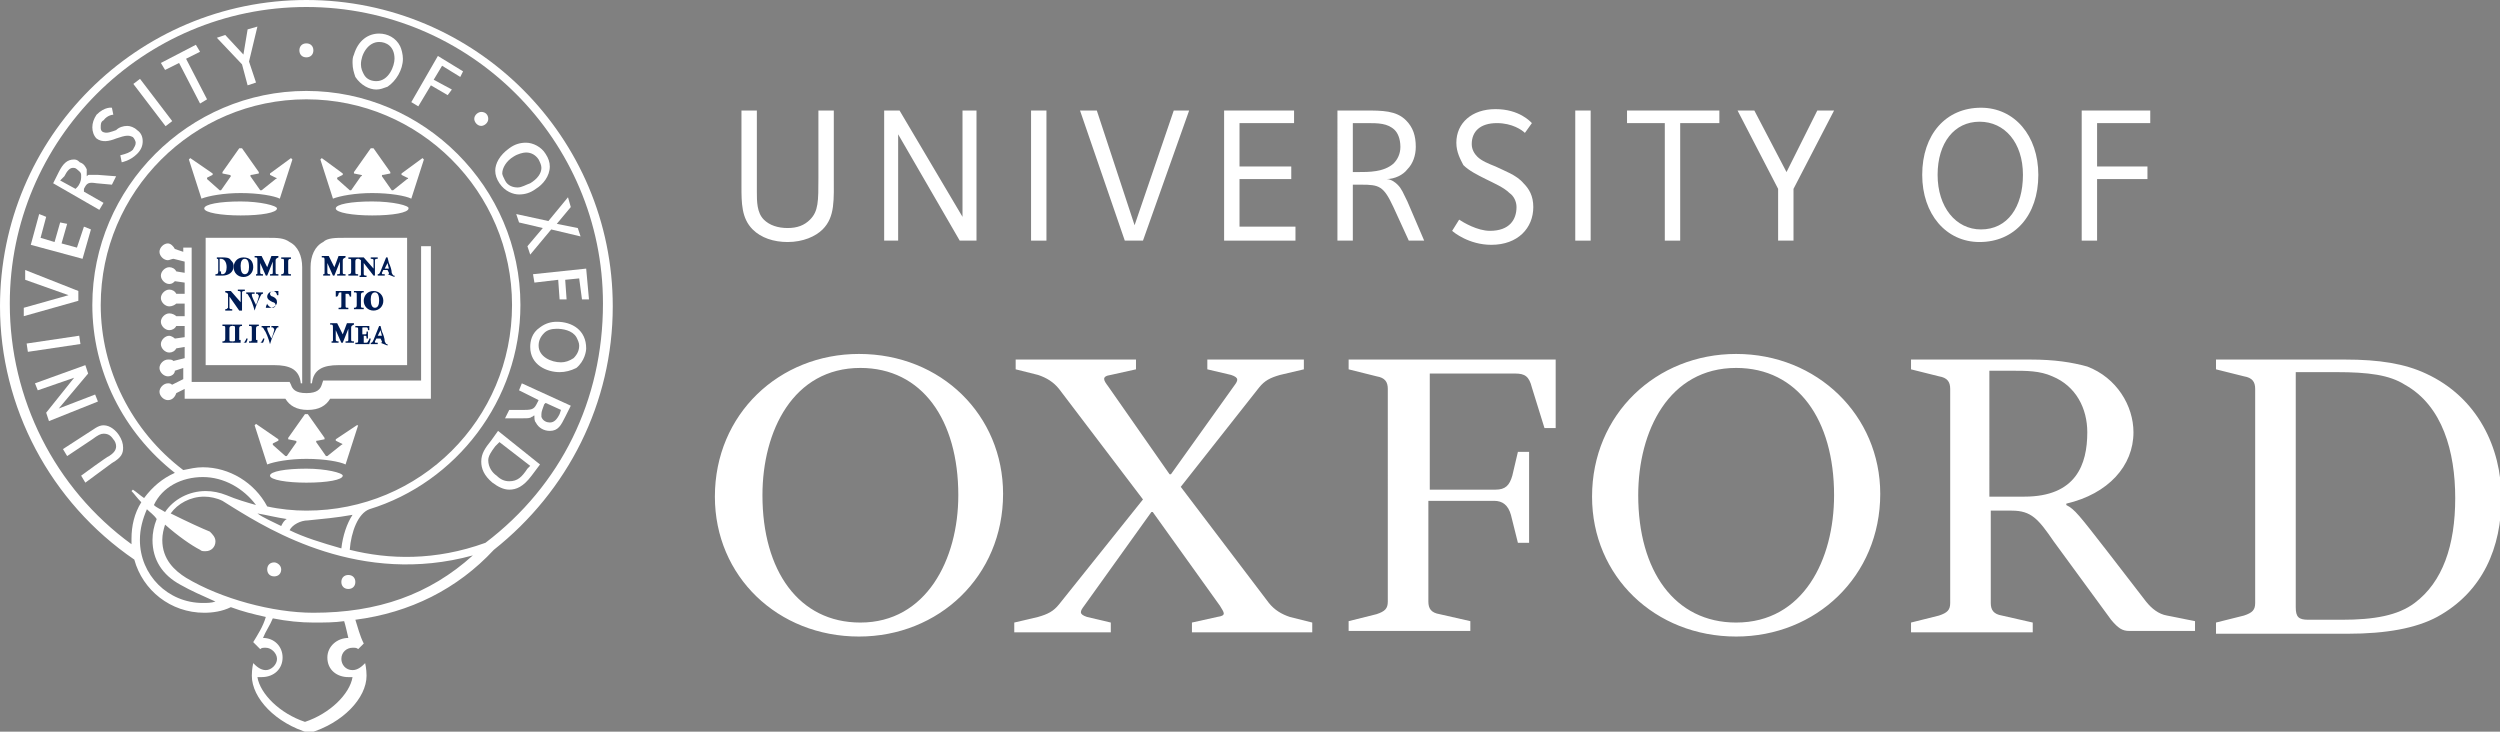 <?xml version="1.0" encoding="utf-8"?>
<!-- Generator: Adobe Illustrator 19.1.0, SVG Export Plug-In . SVG Version: 6.00 Build 0)  -->
<svg version="1.1" id="Layer_1" xmlns="http://www.w3.org/2000/svg" xmlns:xlink="http://www.w3.org/1999/xlink" x="0px" y="0px"
	 viewBox="0 0 178.7 52.3" style="enable-background:new 0 0 178.7 52.3;" xml:space="preserve">
<rect x="0" y="0" width="178.7" height="52.3" fill="#808080" stroke="none"/>
<style type="text/css">
	.st0{fill:#FFFFFF;}
	.st1{fill:#001C54;}
</style>
<g>
	<path class="st0" d="M71.7,35.3c0,5.9-4.6,10.2-10.3,10.2c-5.8,0-10.3-4.3-10.3-10c0-5.9,4.6-10.2,10.3-10.2
		C67.3,25.3,71.7,29.7,71.7,35.3 M68.5,35.4c0-5.4-2.6-9.1-7-9.1c-4.8,0-7,4.5-7,9.1c0,5.4,2.6,9.1,7,9.1
		C66.2,44.5,68.5,40,68.5,35.4"/>
	<path class="st0" d="M134.4,35.3c0,5.9-4.6,10.2-10.3,10.2c-5.8,0-10.3-4.3-10.3-10c0-5.9,4.6-10.2,10.3-10.2
		C129.9,25.3,134.4,29.7,134.4,35.3 M131.1,35.4c0-5.4-2.6-9.1-7-9.1c-4.8,0-7,4.5-7,9.1c0,5.4,2.6,9.1,7,9.1
		C128.9,44.5,131.1,40,131.1,35.4"/>
	<path class="st0" d="M142.3,35.5h2.4c3.7,0,4.5-2.3,4.5-4.6c0-1.7-0.8-3.3-2.5-4c-0.9-0.4-1.8-0.4-3-0.4h-1.5V35.5z M146.8,38.7
		c-1.1-1.6-1.6-2.2-3-2.2h-1.5v6.6c0,0.5,0.2,0.8,0.8,0.9l2.2,0.5v0.7h-8.7v-0.7l2-0.5c0.6-0.2,0.8-0.4,0.8-0.9V27.8
		c0-0.5-0.2-0.8-0.8-0.9l-2-0.5v-0.7h8.5c1.8,0,3,0.2,4.1,0.5c2.1,0.8,3.3,2.8,3.3,4.7c0,2.4-1.8,4.4-4.8,5.1v0.1
		c0.6,0.3,0.9,0.7,3,3.4l2.7,3.5c0.4,0.5,0.9,0.9,1.5,1l2,0.4v0.7h-4.7c-0.5,0-0.8-0.2-1.3-0.8L146.8,38.7z"/>
	<path class="st0" d="M108.5,32.3h0.8v6.5h-0.8l-0.5-2c-0.2-0.7-0.6-1-1.2-1h-4.7v7.2c0,0.5,0.2,0.8,0.8,0.9l2.2,0.5v0.7h-8.7v-0.7
		l2-0.5c0.6-0.2,0.8-0.4,0.8-0.9V27.8c0-0.5-0.2-0.8-0.8-0.9l-2-0.5v-0.7h14.8v4.9h-0.8l-0.9-2.9c-0.2-0.8-0.5-1-1.2-1h-6.1V35h4.7
		c0.7,0,1-0.3,1.2-1L108.5,32.3z"/>
	<path class="st0" d="M158.4,45.2v-0.7l2-0.5c0.6-0.2,0.8-0.4,0.8-0.9V27.8c0-0.5-0.2-0.8-0.8-0.9l-2-0.5v-0.7h9.2
		c2.5,0,4.3,0.3,5.8,1c3.7,1.7,5.4,5.3,5.4,8.9c0,3.5-1.3,6.7-4.6,8.5c-1.5,0.8-3.6,1.2-6.4,1.2H158.4z M164.1,26.6v16.8
		c0,0.7,0.2,0.9,0.9,0.9h2.4c2.3,0,4-0.3,5.2-1.2c2-1.5,2.9-4.1,2.9-7.5c0-3.3-0.9-6.6-3.6-8.1c-1.1-0.7-2.6-0.9-4.9-0.9H164.1z"/>
	<path class="st0" d="M79.4,44.5v0.7h-6.9v-0.7l1.7-0.4c0.7-0.2,1.1-0.4,1.5-0.9l6-7.5l-6-7.9c-0.4-0.5-0.9-0.8-1.5-1l-1.6-0.4v-0.7
		h8.6v0.7l-1.8,0.4c-0.7,0.1-0.5,0.4-0.2,0.8l4.4,6.3h0.1l4.5-6.3c0.3-0.4,0.4-0.6-0.2-0.8l-1.7-0.4v-0.7h6.9v0.7l-1.7,0.4
		c-0.7,0.2-1.1,0.4-1.5,0.9l-5.6,7.1l6.3,8.3c0.4,0.5,0.9,0.8,1.5,1l1.6,0.4v0.7h-8.6v-0.7l1.8-0.4c0.7-0.1,0.5-0.3,0.2-0.8
		l-4.8-6.7h-0.1l-4.8,6.7c-0.3,0.4-0.4,0.6,0.2,0.8L79.4,44.5z"/>
	<path class="st0" d="M58.8,16.4c-0.5,0.5-1.4,0.9-2.5,0.9c-1,0-1.9-0.3-2.5-0.9C53,15.6,53,14.5,53,13.3V7.9h1.1v5.8
		c0,0.7,0,1.5,0.5,2c0.4,0.4,1,0.6,1.7,0.6c0.7,0,1.2-0.2,1.6-0.6c0.6-0.6,0.6-1.3,0.6-3V7.9h1.1v4.6C59.6,14.3,59.7,15.5,58.8,16.4
		"/>
	<polygon class="st0" points="68.6,17.2 64.2,9.6 64.2,17.2 63.2,17.2 63.2,7.9 64.3,7.9 68.8,15.5 68.8,7.9 69.8,7.9 69.8,17.2 	
		"/>
	<rect x="73.7" y="7.9" class="st0" width="1.1" height="9.3"/>
	<polygon class="st0" points="81.7,17.2 80.4,17.2 77.2,7.9 78.4,7.9 81.1,16.1 83.9,7.9 85,7.9 	"/>
	<polygon class="st0" points="87.5,17.2 87.5,7.9 92.5,7.9 92.5,8.8 88.6,8.8 88.6,11.9 92.3,11.9 92.3,12.8 88.6,12.8 88.6,16.2 
		92.6,16.2 92.6,17.2 	"/>
	<path class="st0" d="M99.7,9.3c-0.5-0.5-1.2-0.5-2-0.5h-1v3.5H97c0.9,0,1.9,0,2.6-0.6c0.3-0.3,0.5-0.7,0.5-1.2
		C100.1,9.9,99.9,9.5,99.7,9.3 M100.7,17.2l-1.1-2.4c-0.7-1.5-1-1.6-2.3-1.6h-0.6v4h-1.1V7.9h2c1.2,0,2.2,0,2.9,0.7
		c0.5,0.5,0.7,1.1,0.7,1.9c0,0.6-0.2,1.2-0.6,1.6c-0.3,0.4-0.9,0.7-1.5,0.7c0.3,0,0.6,0.2,0.8,0.4c0.3,0.3,0.4,0.6,0.7,1.2l1.2,2.8
		H100.7z"/>
	<rect x="112.6" y="7.9" class="st0" width="1.1" height="9.3"/>
	<polygon class="st0" points="120.1,8.8 120.1,17.2 119,17.2 119,8.8 116.3,8.8 116.3,7.9 122.9,7.9 122.9,8.8 	"/>
	<polygon class="st0" points="128.2,13.5 128.2,17.2 127.1,17.2 127.1,13.5 124.2,7.9 125.4,7.9 127.7,12.3 129.9,7.9 131.1,7.9 	
		"/>
	<path class="st0" d="M141.5,8.7c-1.8,0-3,1.5-3,3.8c0,2.3,1.3,3.9,3.1,3.9c1.9,0,3-1.6,3-3.9C144.6,10.2,143.3,8.7,141.5,8.7
		 M141.5,17.3c-2.4,0-4.1-2-4.1-4.8c0-2.9,1.7-4.8,4.2-4.8c2.4,0,4.1,2,4.1,4.8C145.7,15.4,144,17.3,141.5,17.3"/>
	<polygon class="st0" points="149.9,8.8 149.9,11.9 153.5,11.9 153.5,12.8 149.9,12.8 149.9,17.2 148.8,17.2 148.8,7.9 153.7,7.9 
		153.7,8.8 	"/>
	<path class="st0" d="M104.1,10.2c0-1.4,1.1-2.4,2.8-2.4c1.7,0,2.5,0.9,2.6,1l-0.5,0.7c-0.2-0.2-0.9-0.7-2-0.7
		c-1.2,0-1.8,0.6-1.8,1.5c0,0.4,0.2,0.7,0.4,0.9c0.3,0.3,0.8,0.5,1.3,0.7c0.6,0.3,1.5,0.6,2,1.2c0.4,0.4,0.7,0.9,0.7,1.7
		c0,1.5-1.1,2.7-3,2.7c-1.6,0-2.7-0.9-2.8-1l0.5-0.8c0.3,0.2,1.3,0.8,2.2,0.8c1.4,0,1.9-0.8,1.9-1.7c0-0.4-0.2-0.8-0.5-1
		c-0.4-0.4-1.1-0.7-1.7-1c-0.6-0.3-1.2-0.6-1.6-1C104.4,11.4,104.1,10.9,104.1,10.2"/>
	<path class="st0" d="M21.6,19.1c0-0.8-0.3-1.5-0.9-1.8C20.3,17,19.8,17,19.2,17l-4.5,0v9.1h4.9c1.1,0,1.8,0.3,1.9,1.3h0.1
		L21.6,19.1z"/>
	<path class="st0" d="M22.2,19.1c0-0.8,0.3-1.5,0.9-1.8C23.4,17,24,17,24.6,17l4.5,0v9.1h-4.9c-1.1,0-1.8,0.3-1.9,1.3h-0.1
		L22.2,19.1z"/>
	<path class="st0" d="M30.1,17.6v9.6h-7L23,27.5c-0.1,0.3-0.3,0.6-1.1,0.6c-0.8,0-1-0.3-1.1-0.6l-0.1-0.2h-7v-9.6h-0.6v0.3l-0.6-0.2
		c-0.1-0.2-0.3-0.4-0.5-0.4c-0.3,0-0.6,0.3-0.6,0.6c0,0.3,0.3,0.6,0.6,0.6c0.1,0,0.3-0.1,0.4-0.1l0.8,0.2v0.8l-0.6-0.1
		c-0.1-0.2-0.3-0.3-0.5-0.3c-0.3,0-0.6,0.3-0.6,0.6c0,0.3,0.3,0.6,0.6,0.6c0.2,0,0.3-0.1,0.4-0.2l0.7,0.1v0.8l-0.6,0
		c-0.1-0.2-0.3-0.3-0.5-0.3c-0.3,0-0.6,0.3-0.6,0.6c0,0.3,0.3,0.6,0.6,0.6c0.2,0,0.4-0.1,0.5-0.2l0.6,0v0.9l-0.6,0
		c-0.1-0.1-0.3-0.2-0.5-0.2c-0.3,0-0.6,0.3-0.6,0.6c0,0.3,0.3,0.6,0.6,0.6c0.2,0,0.4-0.1,0.5-0.3l0.6,0v0.8l-0.7,0.1
		c-0.1-0.1-0.3-0.2-0.4-0.2c-0.3,0-0.6,0.3-0.6,0.6c0,0.3,0.3,0.6,0.6,0.6c0.2,0,0.4-0.1,0.5-0.3l0.6-0.1v0.8l-0.8,0.2
		c-0.1-0.1-0.2-0.1-0.4-0.1c-0.3,0-0.6,0.3-0.6,0.6c0,0.3,0.3,0.6,0.6,0.6c0.3,0,0.5-0.2,0.5-0.4l0.6-0.2v0.8l-0.8,0.4
		c-0.1-0.1-0.2-0.1-0.3-0.1c-0.3,0-0.6,0.3-0.6,0.6c0,0.3,0.3,0.6,0.6,0.6c0.3,0,0.5-0.2,0.6-0.5l0.6-0.3v0.7h7.2
		c0.3,0.5,0.8,0.8,1.6,0.8c0.8,0,1.3-0.3,1.6-0.8h7.2V17.6H30.1z"/>
	<path class="st0" d="M17.2,14.4c-1.5,0-2.6,0.2-2.6,0.5c0,0.3,1.2,0.5,2.6,0.5c1.5,0,2.6-0.2,2.6-0.5
		C19.8,14.7,18.6,14.4,17.2,14.4"/>
	<path class="st0" d="M20.8,11.3l-1.5,1.1l0,0.1l0.4,0.2c0.1,0,0.1,0.1,0,0.1l-1,0.8l-0.1,0l-0.7-1c0-0.1,0-0.1,0.1-0.1l0.5-0.1
		v-0.1l-1.2-1.7h-0.2l-1.2,1.7v0.1l0.5,0.1c0.1,0,0.1,0.1,0.1,0.1l-0.7,1l-0.1,0l-0.9-0.8c0,0,0-0.1,0-0.1l0.4-0.2l0-0.1l-1.6-1.1
		l-0.1,0.1l0.9,2.8c0.5-0.2,1.6-0.4,2.8-0.4c1.3,0,2.4,0.2,2.8,0.4l0.9-2.8L20.8,11.3z"/>
	<path class="st0" d="M21.9,33.5c-1.5,0-2.6,0.2-2.6,0.5c0,0.3,1.2,0.5,2.6,0.5c1.5,0,2.6-0.2,2.6-0.5
		C24.5,33.8,23.3,33.5,21.9,33.5"/>
	<path class="st0" d="M25.5,30.4L24,31.4l0,0.1l0.4,0.2c0.1,0,0.1,0.1,0,0.1l-1,0.8l-0.1,0l-0.7-1c0-0.1,0-0.1,0.1-0.1l0.5-0.1v-0.1
		L22,29.6h-0.2l-1.2,1.7v0.1l0.5,0.1c0.1,0,0.1,0.1,0.1,0.1l-0.7,1l-0.1,0l-0.9-0.8c0,0,0-0.1,0-0.1l0.4-0.2l0-0.1l-1.6-1.1
		l-0.1,0.1l0.9,2.8c0.5-0.2,1.6-0.4,2.8-0.4c1.3,0,2.4,0.2,2.8,0.4l0.9-2.8L25.5,30.4z"/>
	<path class="st0" d="M26.6,14.4c-1.5,0-2.6,0.2-2.6,0.5c0,0.3,1.2,0.5,2.6,0.5c1.5,0,2.6-0.2,2.6-0.5
		C29.3,14.7,28.1,14.4,26.6,14.4"/>
	<path class="st0" d="M30.2,11.3l-1.5,1.1l0,0.1l0.4,0.2c0.1,0,0.1,0.1,0,0.1l-1,0.8l-0.1,0l-0.7-1c0-0.1,0-0.1,0.1-0.1l0.5-0.1
		v-0.1l-1.2-1.7h-0.2l-1.2,1.7v0.1l0.5,0.1c0.1,0,0.1,0.1,0,0.1l-0.7,1l-0.1,0l-0.9-0.8c0,0,0-0.1,0-0.1l0.4-0.2l0-0.1L23,11.3
		l-0.1,0.1l0.9,2.8c0.5-0.2,1.6-0.4,2.8-0.4c1.3,0,2.4,0.2,2.8,0.4l0.9-2.8L30.2,11.3z"/>
	<path class="st1" d="M15.9,18.4c0.2,0,0.5,0,0.6,0.2c0.1,0.1,0.2,0.2,0.2,0.4c0,0.5-0.4,0.7-0.8,0.7h-0.5v-0.1c0.1,0,0.2,0,0.2-0.2
		v-0.7c0-0.2,0-0.2-0.1-0.2v-0.1H15.9z M15.8,19.4c0,0.2,0,0.2,0.1,0.2c0.2,0,0.3-0.2,0.3-0.5c0-0.4-0.2-0.6-0.4-0.6
		c0,0-0.1,0-0.1,0c0,0,0,0.1,0,0.1V19.4z"/>
	<path class="st1" d="M18.1,19.1c0,0.4-0.3,0.7-0.7,0.7c-0.4,0-0.7-0.3-0.7-0.7c0-0.3,0.2-0.7,0.7-0.7
		C17.9,18.4,18.1,18.7,18.1,19.1 M17.2,19c0,0.4,0.1,0.6,0.3,0.6c0.2,0,0.3-0.2,0.3-0.5c0-0.4-0.1-0.6-0.3-0.6
		C17.3,18.5,17.2,18.7,17.2,19"/>
	<path class="st1" d="M19.9,18.4L19.9,18.4c-0.2,0.1-0.2,0.1-0.2,0.3l0,0.7c0,0.2,0,0.2,0.2,0.2v0.1h-0.6v-0.1c0.2,0,0.2,0,0.2-0.2
		l0-0.7h0l-0.4,1H19l-0.4-0.9h0l0,0.4c0,0.2,0,0.3,0,0.3c0,0.1,0.1,0.1,0.2,0.1v0.1h-0.5v-0.1c0.1,0,0.1,0,0.1-0.1
		c0-0.1,0-0.2,0-0.4l0-0.4c0-0.3,0-0.3-0.2-0.3v-0.1h0.5l0.4,0.8l0.3-0.8H19.9z"/>
	<path class="st1" d="M20.6,19.4c0,0.2,0,0.2,0.2,0.2v0.1h-0.7v-0.1c0.1,0,0.2,0,0.2-0.2v-0.7c0-0.2,0-0.2-0.2-0.2v-0.1h0.7v0.1
		c-0.1,0-0.2,0-0.2,0.2V19.4z"/>
	<path class="st1" d="M17.3,22.2h-0.2l-0.7-1h0v0.4c0,0.2,0,0.3,0,0.4c0,0.1,0.1,0.1,0.2,0.1v0.1h-0.5v-0.1c0.1,0,0.1,0,0.2-0.1
		c0-0.1,0-0.2,0-0.4v-0.4c0-0.1,0-0.2,0-0.2c0,0-0.1-0.1-0.2-0.1v-0.1h0.4l0.7,0.8h0v-0.3c0-0.2,0-0.3,0-0.4c0-0.1-0.1-0.1-0.2-0.1
		v-0.1h0.5v0.1c-0.1,0-0.2,0-0.2,0.1c0,0.1,0,0.2,0,0.4V22.2z"/>
	<path class="st1" d="M18.2,22.2c-0.1-0.4-0.3-0.9-0.4-1c-0.1-0.2-0.1-0.2-0.2-0.2v-0.1h0.6v0.1l-0.1,0c-0.1,0-0.1,0-0.1,0.1
		c0,0.1,0.2,0.5,0.3,0.7c0.1-0.2,0.2-0.6,0.2-0.6c0-0.1,0-0.1-0.1-0.2l-0.1,0v-0.1h0.5v0.1c-0.1,0-0.1,0-0.2,0.2c0,0-0.3,0.6-0.4,1
		H18.2z"/>
	<path class="st1" d="M19.1,21.7c0,0.1,0.2,0.3,0.4,0.3c0.1,0,0.2-0.1,0.2-0.2c0-0.1-0.1-0.2-0.2-0.2l0,0c-0.2-0.1-0.4-0.2-0.4-0.4
		c0-0.2,0.2-0.4,0.5-0.4c0.1,0,0.1,0,0.2,0c0,0,0.1,0,0.1,0c0,0.1,0,0.2,0,0.3l-0.1,0c0-0.1-0.1-0.3-0.3-0.3c-0.1,0-0.2,0.1-0.2,0.2
		c0,0.1,0.1,0.2,0.2,0.2l0,0c0.2,0.1,0.3,0.2,0.3,0.4c0,0.2-0.2,0.4-0.5,0.4c-0.1,0-0.2,0-0.2,0c-0.1,0-0.1,0-0.1,0
		C19,22,19,21.9,19.1,21.7L19.1,21.7z"/>
	<path class="st1" d="M16.4,24.2c0,0.2,0,0.2,0.2,0.2v0.1h-0.7v-0.1c0.1,0,0.2,0,0.2-0.2v-0.7c0-0.2,0-0.2-0.2-0.2v-0.1h0.7v0.1
		c-0.1,0-0.2,0-0.2,0.2V24.2z"/>
	<path class="st1" d="M17.2,24.3c0,0.1,0,0.2,0,0.2c0,0,0.1,0,0.1,0c0.1,0,0.2,0,0.2-0.1c0,0,0.1-0.1,0.1-0.2l0.1,0
		c0,0.1-0.1,0.3-0.1,0.3h-1v-0.1c0.2,0,0.2,0,0.2-0.2v-0.7c0-0.2,0-0.2-0.2-0.2v-0.1h0.7v0.1c-0.1,0-0.2,0-0.2,0.2V24.3z"/>
	<path class="st1" d="M18.4,24.3c0,0.1,0,0.2,0,0.2c0,0,0.1,0,0.1,0c0.1,0,0.2,0,0.2-0.1c0,0,0.1-0.1,0.1-0.2l0.1,0
		c0,0.1-0.1,0.3-0.1,0.3h-1v-0.1c0.2,0,0.2,0,0.2-0.2v-0.7c0-0.2,0-0.2-0.2-0.2v-0.1h0.7v0.1c-0.1,0-0.2,0-0.2,0.2V24.3z"/>
	<path class="st1" d="M19.3,24.6c-0.1-0.4-0.3-0.9-0.4-1c-0.1-0.2-0.1-0.2-0.2-0.2v-0.1h0.6v0.1l-0.1,0c-0.1,0-0.1,0-0.1,0.1
		c0,0.1,0.2,0.5,0.3,0.7c0.1-0.2,0.2-0.6,0.2-0.6c0-0.1,0-0.1-0.1-0.2l-0.1,0v-0.1h0.5v0.1c-0.1,0-0.1,0-0.2,0.2c0,0-0.3,0.6-0.4,1
		H19.3z"/>
	<path class="st1" d="M24.7,18.4L24.7,18.4c-0.2,0.1-0.2,0.1-0.2,0.3l0,0.7c0,0.2,0,0.2,0.2,0.2v0.1h-0.6v-0.1c0.2,0,0.2,0,0.2-0.2
		l0-0.7h0l-0.4,1h-0.1l-0.4-0.9h0l0,0.4c0,0.2,0,0.3,0,0.3c0,0.1,0.1,0.1,0.2,0.1v0.1h-0.5v-0.1c0.1,0,0.1,0,0.1-0.1
		c0-0.1,0-0.2,0-0.4l0-0.4c0-0.3,0-0.3-0.2-0.3v-0.1h0.5l0.4,0.8l0.3-0.8H24.7z"/>
	<path class="st1" d="M25.4,19.4c0,0.2,0,0.2,0.2,0.2v0.1h-0.7v-0.1c0.1,0,0.2,0,0.2-0.2v-0.7c0-0.2,0-0.2-0.2-0.2v-0.1h0.7v0.1
		c-0.1,0-0.2,0-0.2,0.2V19.4z"/>
	<path class="st1" d="M26.9,19.7h-0.2L26,18.8h0v0.4c0,0.2,0,0.3,0,0.4c0,0.1,0.1,0.1,0.2,0.1v0.1h-0.5v-0.1c0.1,0,0.1,0,0.1-0.1
		c0-0.1,0-0.2,0-0.4v-0.4c0-0.1,0-0.2,0-0.2c0,0-0.1-0.1-0.2-0.1v-0.1h0.4l0.7,0.8h0V19c0-0.2,0-0.3,0-0.4c0-0.1-0.1-0.1-0.2-0.1
		v-0.1H27v0.1c-0.1,0-0.2,0-0.2,0.1c0,0.1,0,0.2,0,0.4V19.7z"/>
	<path class="st1" d="M27.7,19.6L27.7,19.6c0.1,0,0.1,0,0.1-0.1l-0.1-0.2h-0.3l-0.1,0.2c0,0.1,0,0.1,0.1,0.1l0.1,0v0.1H27v-0.1
		c0.1,0,0.1,0,0.2-0.2l0.4-1l0.1,0l0.1,0.4c0.1,0.2,0.2,0.5,0.2,0.7c0.1,0.2,0.1,0.2,0.2,0.2v0.1L27.7,19.6L27.7,19.6z M27.5,19.2
		h0.3l-0.1-0.4h0L27.5,19.2z"/>
	<path class="st1" d="M24.7,21.8c0,0.2,0,0.2,0.2,0.2v0.1h-0.7v-0.1c0.2,0,0.2,0,0.2-0.2v-0.9h0c-0.1,0-0.2,0-0.2,0.1
		c0,0,0,0.1-0.1,0.2h-0.1c0-0.2,0-0.3,0-0.4H24c0,0,0,0,0.1,0h0.8c0.1,0,0.1,0,0.1,0h0.1c0,0.1,0,0.3,0,0.4l-0.1,0
		c0-0.1-0.1-0.2-0.1-0.2c0,0-0.1,0-0.2,0h0V21.8z"/>
	<path class="st1" d="M25.8,21.8c0,0.2,0,0.2,0.2,0.2v0.1h-0.7v-0.1c0.1,0,0.2,0,0.2-0.2v-0.7c0-0.2,0-0.2-0.2-0.2v-0.1h0.7v0.1
		c-0.1,0-0.2,0-0.2,0.2V21.8z"/>
	<path class="st1" d="M27.4,21.5c0,0.4-0.3,0.7-0.7,0.7c-0.4,0-0.7-0.3-0.7-0.7c0-0.3,0.2-0.7,0.7-0.7
		C27.1,20.8,27.4,21.1,27.4,21.5 M26.5,21.4c0,0.4,0.1,0.6,0.3,0.6c0.2,0,0.3-0.2,0.3-0.5c0-0.4-0.1-0.6-0.3-0.6
		C26.6,20.9,26.5,21.1,26.5,21.4"/>
	<path class="st1" d="M25.3,23.2L25.3,23.2c-0.2,0.1-0.2,0.1-0.2,0.3l0,0.7c0,0.2,0,0.2,0.2,0.2v0.1h-0.6v-0.1c0.2,0,0.2,0,0.2-0.2
		l0-0.7h0l-0.4,1h-0.1L24,23.6h0l0,0.4c0,0.2,0,0.3,0,0.3c0,0.1,0.1,0.1,0.2,0.1v0.1h-0.5v-0.1c0.1,0,0.1,0,0.1-0.1
		c0-0.1,0-0.2,0-0.4l0-0.4c0-0.3,0-0.3-0.2-0.3v-0.1h0.5l0.4,0.8l0.3-0.8H25.3z"/>
	<path class="st1" d="M25.6,23.6c0-0.2,0-0.2-0.2-0.2v-0.1h1c0,0,0,0.2,0,0.3l-0.1,0c0-0.1,0-0.2-0.1-0.2c0,0-0.1,0-0.2,0h0
		c-0.1,0-0.1,0-0.1,0.1v0.4h0.1c0.2,0,0.2,0,0.2-0.2h0.1v0.5h-0.1c0-0.2,0-0.2-0.2-0.2H26v0.3c0,0.1,0,0.2,0,0.2c0,0,0.1,0,0.1,0
		c0.1,0,0.2,0,0.2-0.1c0,0,0.1-0.1,0.1-0.2l0.1,0c0,0.1-0.1,0.3-0.1,0.4h-1v-0.1c0.2,0,0.2,0,0.2-0.2V23.6z"/>
	<path class="st1" d="M27.2,24.5L27.2,24.5c0.1,0,0.1,0,0.1-0.1l-0.1-0.2h-0.3l-0.1,0.2c0,0.1,0,0.1,0.1,0.1l0.1,0v0.1h-0.5v-0.1
		c0.1,0,0.1,0,0.2-0.2l0.4-1l0.1,0l0.1,0.4c0.1,0.2,0.2,0.5,0.2,0.7c0.1,0.2,0.1,0.2,0.2,0.2v0.1L27.2,24.5L27.2,24.5z M27,24h0.3
		l-0.1-0.4h0L27,24z"/>
	<path class="st0" d="M20.1,40.7c0,0.3-0.2,0.5-0.5,0.5c-0.3,0-0.5-0.2-0.5-0.5s0.2-0.5,0.5-0.5C19.8,40.2,20.1,40.4,20.1,40.7"/>
	<path class="st0" d="M25.4,41.6c0,0.3-0.2,0.5-0.5,0.5c-0.3,0-0.5-0.2-0.5-0.5c0-0.3,0.2-0.5,0.5-0.5
		C25.2,41.1,25.4,41.3,25.4,41.6"/>
	<path class="st0" d="M22.4,3.6c0,0.3-0.2,0.5-0.5,0.5c-0.3,0-0.5-0.2-0.5-0.5c0-0.3,0.2-0.5,0.5-0.5C22.2,3.1,22.4,3.3,22.4,3.6"/>
	<path class="st0" d="M34.9,8.5c0,0.3-0.3,0.5-0.5,0.5c-0.3,0-0.5-0.3-0.5-0.5c0-0.3,0.3-0.5,0.5-0.5C34.7,8,34.9,8.2,34.9,8.5"/>
	<path class="st0" d="M8.5,31.1c0.2,0.3,0.3,0.6,0.3,0.9c0,0.4-0.1,0.7-0.8,1.1l-1.9,1.4L5.8,34c0,0,1.9-1.4,2-1.4
		c0.3-0.2,0.5-0.4,0.5-0.7c0-0.2-0.1-0.4-0.2-0.5C7.9,31.1,7.7,31,7.4,31c-0.2,0-0.4,0.1-0.8,0.4l-1.8,1.2l-0.3-0.5L6.2,31
		c0.5-0.3,0.8-0.6,1.2-0.6C7.9,30.4,8.3,30.8,8.5,31.1"/>
	<polygon class="st0" points="2.5,27.4 6.1,26.1 6.3,26.7 4.2,29.2 6.8,28.2 7,28.7 3.5,30.1 3.3,29.5 5.3,27 2.7,27.9 	"/>
	<rect x="2" y="24.2" transform="matrix(-0.989 0.147 -0.147 -0.989 11.286 48.23)" class="st0" width="3.8" height="0.6"/>
	<polygon class="st0" points="1.8,20 1.8,19.3 5.6,20.8 5.6,21.5 1.7,22.6 1.7,22 4.9,21.1 	"/>
	<path class="st0" d="M5.3,11.4c-0.5,0-0.8,0.3-1.1,0.9l-0.4,0.8L7.1,15l0.3-0.5l-1.4-0.8L6,13.5c0.2-0.4,0.3-0.5,0.9-0.4L8,13.2
		l0.3-0.6l-1.3-0.1c-0.3,0-0.5,0-0.6,0c-0.1,0-0.1,0-0.2,0.1c0-0.1,0-0.1,0-0.2c0-0.1,0-0.2,0-0.3c-0.1-0.2-0.2-0.4-0.5-0.5
		C5.6,11.5,5.5,11.4,5.3,11.4 M4.6,12.6C4.8,12.2,5,12,5.2,12c0.1,0,0.2,0,0.3,0.1c0.1,0.1,0.3,0.2,0.3,0.4c0,0.1,0,0.1,0,0.2
		c0,0.2-0.1,0.5-0.3,0.7l-0.1,0.1l-1.1-0.6L4.6,12.6z"/>
	<rect x="10.5" y="5.4" transform="matrix(-0.795 0.606 -0.606 -0.795 23.931 6.587)" class="st0" width="0.6" height="3.8"/>
	<polygon class="st0" points="11.5,4.5 14,3.2 14.3,3.7 13.3,4.2 14.8,7.1 14.3,7.4 12.8,4.5 11.8,5 	"/>
	<polygon class="st0" points="17.7,2.1 18.4,1.9 17.8,4.4 18.3,5.9 17.7,6.1 17.3,4.6 15.5,2.7 16.1,2.5 17.4,3.9 	"/>
	<polygon class="st0" points="29.4,7.3 31.3,4 33.1,5.1 32.9,5.5 31.6,4.7 31,5.7 32.3,6.4 32,6.8 30.8,6.1 29.9,7.6 	"/>
	<polygon class="st0" points="39.2,15.8 40.6,14.1 40.8,14.8 39.8,16 41.3,16.3 41.5,16.9 39.4,16.4 37.9,18.2 37.7,17.6 38.8,16.3 
		37.1,15.9 36.9,15.3 	"/>
	<polygon class="st0" points="38.1,19.6 41.9,19.2 42.1,21.4 41.6,21.4 41.4,19.9 40.4,20 40.5,21.4 40,21.4 39.9,20 38.2,20.2 	"/>
	<path class="st0" d="M39.8,23c-0.4,0-0.8,0.1-1.2,0.4c-0.6,0.4-0.7,1-0.7,1.4c0,1.3,1.2,1.8,2.1,1.8c0.4,0,0.8-0.1,1.2-0.3
		c0.6-0.5,0.7-1.2,0.7-1.4C41.9,23.6,40.9,23,39.8,23 M40.1,25.9c-0.7,0-1.6-0.4-1.6-1.2c0-0.3,0.1-0.6,0.4-0.9
		c0.2-0.2,0.5-0.3,0.9-0.3c0.4,0,1.1,0.1,1.4,0.6c0.1,0.2,0.2,0.4,0.2,0.6c0,0.3-0.1,0.6-0.4,0.9C40.7,25.8,40.4,25.9,40.1,25.9"/>
	<path class="st0" d="M37.6,10.2c-0.4,0-0.8,0.1-1.2,0.4c-0.7,0.5-1,1.1-1,1.6c0,0.3,0.1,0.6,0.3,0.9c0.4,0.6,1,0.8,1.4,0.8
		c0.4,0,0.8-0.1,1.2-0.4c0.5-0.3,1-0.9,1-1.6c0-0.3-0.1-0.6-0.3-0.9C38.7,10.5,38.1,10.2,37.6,10.2 M37,13.4c-0.3,0-0.7-0.1-0.9-0.5
		c-0.1-0.2-0.2-0.4-0.2-0.5c0-0.4,0.3-0.9,0.8-1.2c0.3-0.2,0.7-0.3,0.9-0.3c0.4,0,0.7,0.2,0.9,0.5c0.1,0.2,0.2,0.4,0.2,0.6
		c0,0.4-0.3,0.8-0.8,1.1C37.6,13.2,37.3,13.4,37,13.4"/>
	<path class="st0" d="M27.1,2.4c-0.8,0-1.5,0.5-1.8,1.5c-0.1,0.2-0.1,0.4-0.1,0.6c0,0.4,0.1,0.7,0.2,1c0.4,0.6,1,0.9,1.5,0.9
		c0.3,0,0.5-0.1,0.8-0.2c0.6-0.4,1.1-1.2,1.1-2c0-0.3-0.1-0.7-0.2-0.9C28.3,2.7,27.7,2.4,27.1,2.4 M26.9,5.8c-0.3,0-0.7-0.1-0.9-0.5
		c-0.1-0.2-0.2-0.4-0.2-0.7c0-0.7,0.5-1.6,1.3-1.6c0.5,0,1.1,0.3,1.1,1.2C28.2,4.7,27.8,5.8,26.9,5.8"/>
	<polygon class="st0" points="6,16.2 6.5,16.4 5.9,18.5 2.2,17.5 2.8,15.3 3.3,15.5 2.9,17 3.9,17.3 4.3,15.9 4.8,16 4.4,17.4 
		5.5,17.7 	"/>
	<path class="st0" d="M6.9,8.2C7.5,7.6,8,7.7,8,7.7l0.1,0.5c0,0-0.4,0-0.7,0.4C7.2,8.7,7.2,8.9,7.2,9.1c0,0.1,0,0.2,0.1,0.3
		c0.3,0.2,0.7,0,1-0.1C8.5,9.1,8.8,9,9.1,9c0.2,0,0.5,0.1,0.7,0.3c0.3,0.2,0.4,0.5,0.4,0.8c0,0.3-0.1,0.6-0.4,0.9
		c-0.5,0.5-1.1,0.6-1.1,0.6l-0.1-0.5c0.4-0.1,0.7-0.2,0.9-0.4c0.1-0.2,0.2-0.3,0.2-0.5c0-0.1-0.1-0.3-0.2-0.4
		C9.3,9.7,9.2,9.7,9.1,9.7c-0.2,0-0.5,0.1-0.8,0.2c-0.5,0.2-1,0.3-1.4,0C6.7,9.7,6.6,9.4,6.6,9.1C6.6,8.8,6.7,8.5,6.9,8.2"/>
	<path class="st0" d="M37.1,27.9l1.4,0.7l-0.1,0.2c-0.2,0.4-0.3,0.5-0.9,0.5h-1.1l-0.3,0.6l1.3,0c0.3,0,0.5,0,0.6-0.1
		c0.1,0,0.1-0.1,0.2-0.1c0,0,0,0.1,0,0.1c0,0.1,0,0.3,0.1,0.4c0.2,0.4,0.6,0.6,1,0.6c0.6,0,0.8-0.4,1.1-1c0,0,0.4-0.8,0.4-0.8
		l-3.5-1.6L37.1,27.9z M39.3,30.2c-0.2,0-0.5-0.1-0.6-0.4c0-0.1,0-0.1,0-0.2c0-0.2,0.1-0.4,0.2-0.7l0.1-0.1l1.1,0.5L40,29.6
		C39.8,30,39.6,30.2,39.3,30.2"/>
	<path class="st0" d="M35.1,31.5c-0.4,0.5-0.7,0.9-0.7,1.5c0,0.5,0.2,1,0.8,1.5c0.4,0.3,0.8,0.5,1.2,0.5c0.5,0,1-0.2,1.6-1l0.6-0.8
		l-3-2.4L35.1,31.5z M36.4,34.4c-0.3,0-0.6-0.1-0.9-0.4c-0.3-0.2-0.6-0.6-0.6-1.1c0-0.3,0.2-0.6,0.5-1l0.3-0.3l2.2,1.7l-0.2,0.2
		C37.3,34.1,37,34.4,36.4,34.4"/>
	<path class="st0" d="M43.8,21.9C43.8,9.8,34,0,21.9,0C9.8,0,0,9.8,0,21.9c0,7.2,3.6,14,9.6,18.1c0.6,2.2,2.6,3.8,5,3.8
		c0.6,0,1.3-0.1,1.9-0.4c0.8,0.3,1.6,0.5,2.5,0.7c-0.2,0.7-0.6,1.3-0.9,1.8c0,0,0,0,0,0c0,0,0,0,0,0l0.5,0.5
		c0.1-0.1,0.2-0.1,0.4-0.1c0.4,0,0.8,0.4,0.8,0.8c0,0.4-0.4,0.8-0.8,0.8c-0.4,0-0.7-0.3-0.9-0.5c0,0-0.1,0.4-0.1,0.9
		c0,1.6,1.7,3.4,4.1,4.1c2.4-0.7,4.1-2.5,4.1-4.1c0-0.5-0.1-0.9-0.1-0.9c-0.2,0.2-0.5,0.5-0.9,0.5c-0.5,0-0.8-0.4-0.8-0.8
		c0-0.5,0.4-0.8,0.8-0.8c0.2,0,0.3,0,0.4,0.1l0.4-0.4c0,0,0,0,0,0c-0.3-0.6-0.4-1.1-0.6-1.7c3.9-0.5,7.3-2.2,9.9-5l0,0
		C40.6,35.1,43.8,28.8,43.8,21.9 M14.5,43.1c-2.5,0-4.5-2-4.5-4.5c0-0.8,0.2-1.5,0.5-2.2c0.2,0.2,0.5,0.4,0.7,0.7
		c-0.2,0.5-0.3,1-0.3,1.5c0,1.4,0.7,2.5,2,3.2c0.7,0.4,1.6,0.8,2.5,1.2C15.1,43.1,14.8,43.1,14.5,43.1 M21.9,36.5
		c-0.9,0-1.9-0.1-2.8-0.3c-0.9-1.7-2.7-2.8-4.6-2.8c-0.5,0-0.9,0.1-1.4,0.2c-3.7-2.8-5.9-7.2-5.9-11.8c0-8.1,6.6-14.7,14.7-14.7
		c8.1,0,14.7,6.6,14.7,14.7C36.6,30,30,36.5,21.9,36.5 M25.2,36.8c-0.4,0.6-0.7,1.5-0.8,2.4c-1.4-0.4-2.7-0.8-3.7-1.3
		c0.2-0.4,0.8-0.7,1.3-0.7C23,37.1,24.1,37,25.2,36.8 M20.5,37.1c-0.2,0.1-0.3,0.3-0.4,0.5c-0.6-0.3-1.3-0.6-1.7-0.9
		C19,36.8,19.8,37,20.5,37.1 M14.5,34.1c1.5,0,2.9,0.8,3.8,2c-0.7-0.2-1.4-0.4-2.1-0.7l0,0l0,0c-0.5-0.2-1-0.3-1.5-0.3
		c-1.2,0-2.3,0.6-2.9,1.5c-0.3-0.2-0.6-0.3-0.8-0.5C11.6,34.8,13,34.1,14.5,34.1 M24.9,45.6c-0.8,0-1.5,0.6-1.5,1.4
		c0,0.9,0.7,1.4,1.5,1.4c0.1,0,0.2,0,0.3,0c-0.2,1.2-1.6,2.6-3.4,3.2c-1.8-0.6-3.2-2-3.4-3.2c0.1,0,0.2,0,0.3,0
		c0.9,0,1.5-0.6,1.5-1.4c0-0.8-0.6-1.4-1.4-1.4c0.2-0.5,0.5-0.9,0.7-1.4c1,0.2,2,0.3,2.9,0.3c0.8,0,1.5,0,2.2-0.1
		C24.7,44.7,24.8,45.2,24.9,45.6C25,45.6,24.9,45.6,24.9,45.6 M22.4,43.8c-2.9,0-6.6-1-9.1-2.5c-0.8-0.5-1.7-1.3-1.7-2.7
		c0-0.4,0.1-0.8,0.2-1.1c0.9,0.8,1.9,1.5,2.5,1.8c0.1,0.1,0.2,0.1,0.4,0.1c0.4,0,0.7-0.3,0.7-0.7c0-0.3-0.2-0.5-0.4-0.7
		c-0.5-0.2-1.6-0.7-2.8-1.3c0.5-0.7,1.4-1.2,2.4-1.2c0.4,0,0.9,0.1,1.3,0.3l0.8,0.5c2.6,1.6,9.1,5.6,17.1,3.4
		C30.7,42.5,27,43.8,22.4,43.8 M34.7,38.8c-3.6,1.3-6.9,1.2-9.7,0.5c0.1-1.3,0.6-2.6,1.4-2.9c6.2-1.9,10.8-7.8,10.8-14.6
		c0-8.4-6.9-15.3-15.3-15.3c-8.4,0-15.3,6.9-15.3,15.3c0,4.7,2.2,9.1,5.9,12c-0.9,0.4-1.6,1-2.2,1.8c-0.3-0.2-0.5-0.4-0.8-0.6
		l-0.1,0.1c0.2,0.2,0.4,0.5,0.7,0.8c-0.5,0.8-0.7,1.7-0.7,2.6c0,0.1,0,0.3,0,0.4c-5.5-4-8.7-10.4-8.7-17.2
		c0-11.7,9.5-21.2,21.2-21.2c11.7,0,21.2,9.5,21.2,21.2C43.1,28.6,40.1,34.7,34.7,38.8"/>
</g>
</svg>
